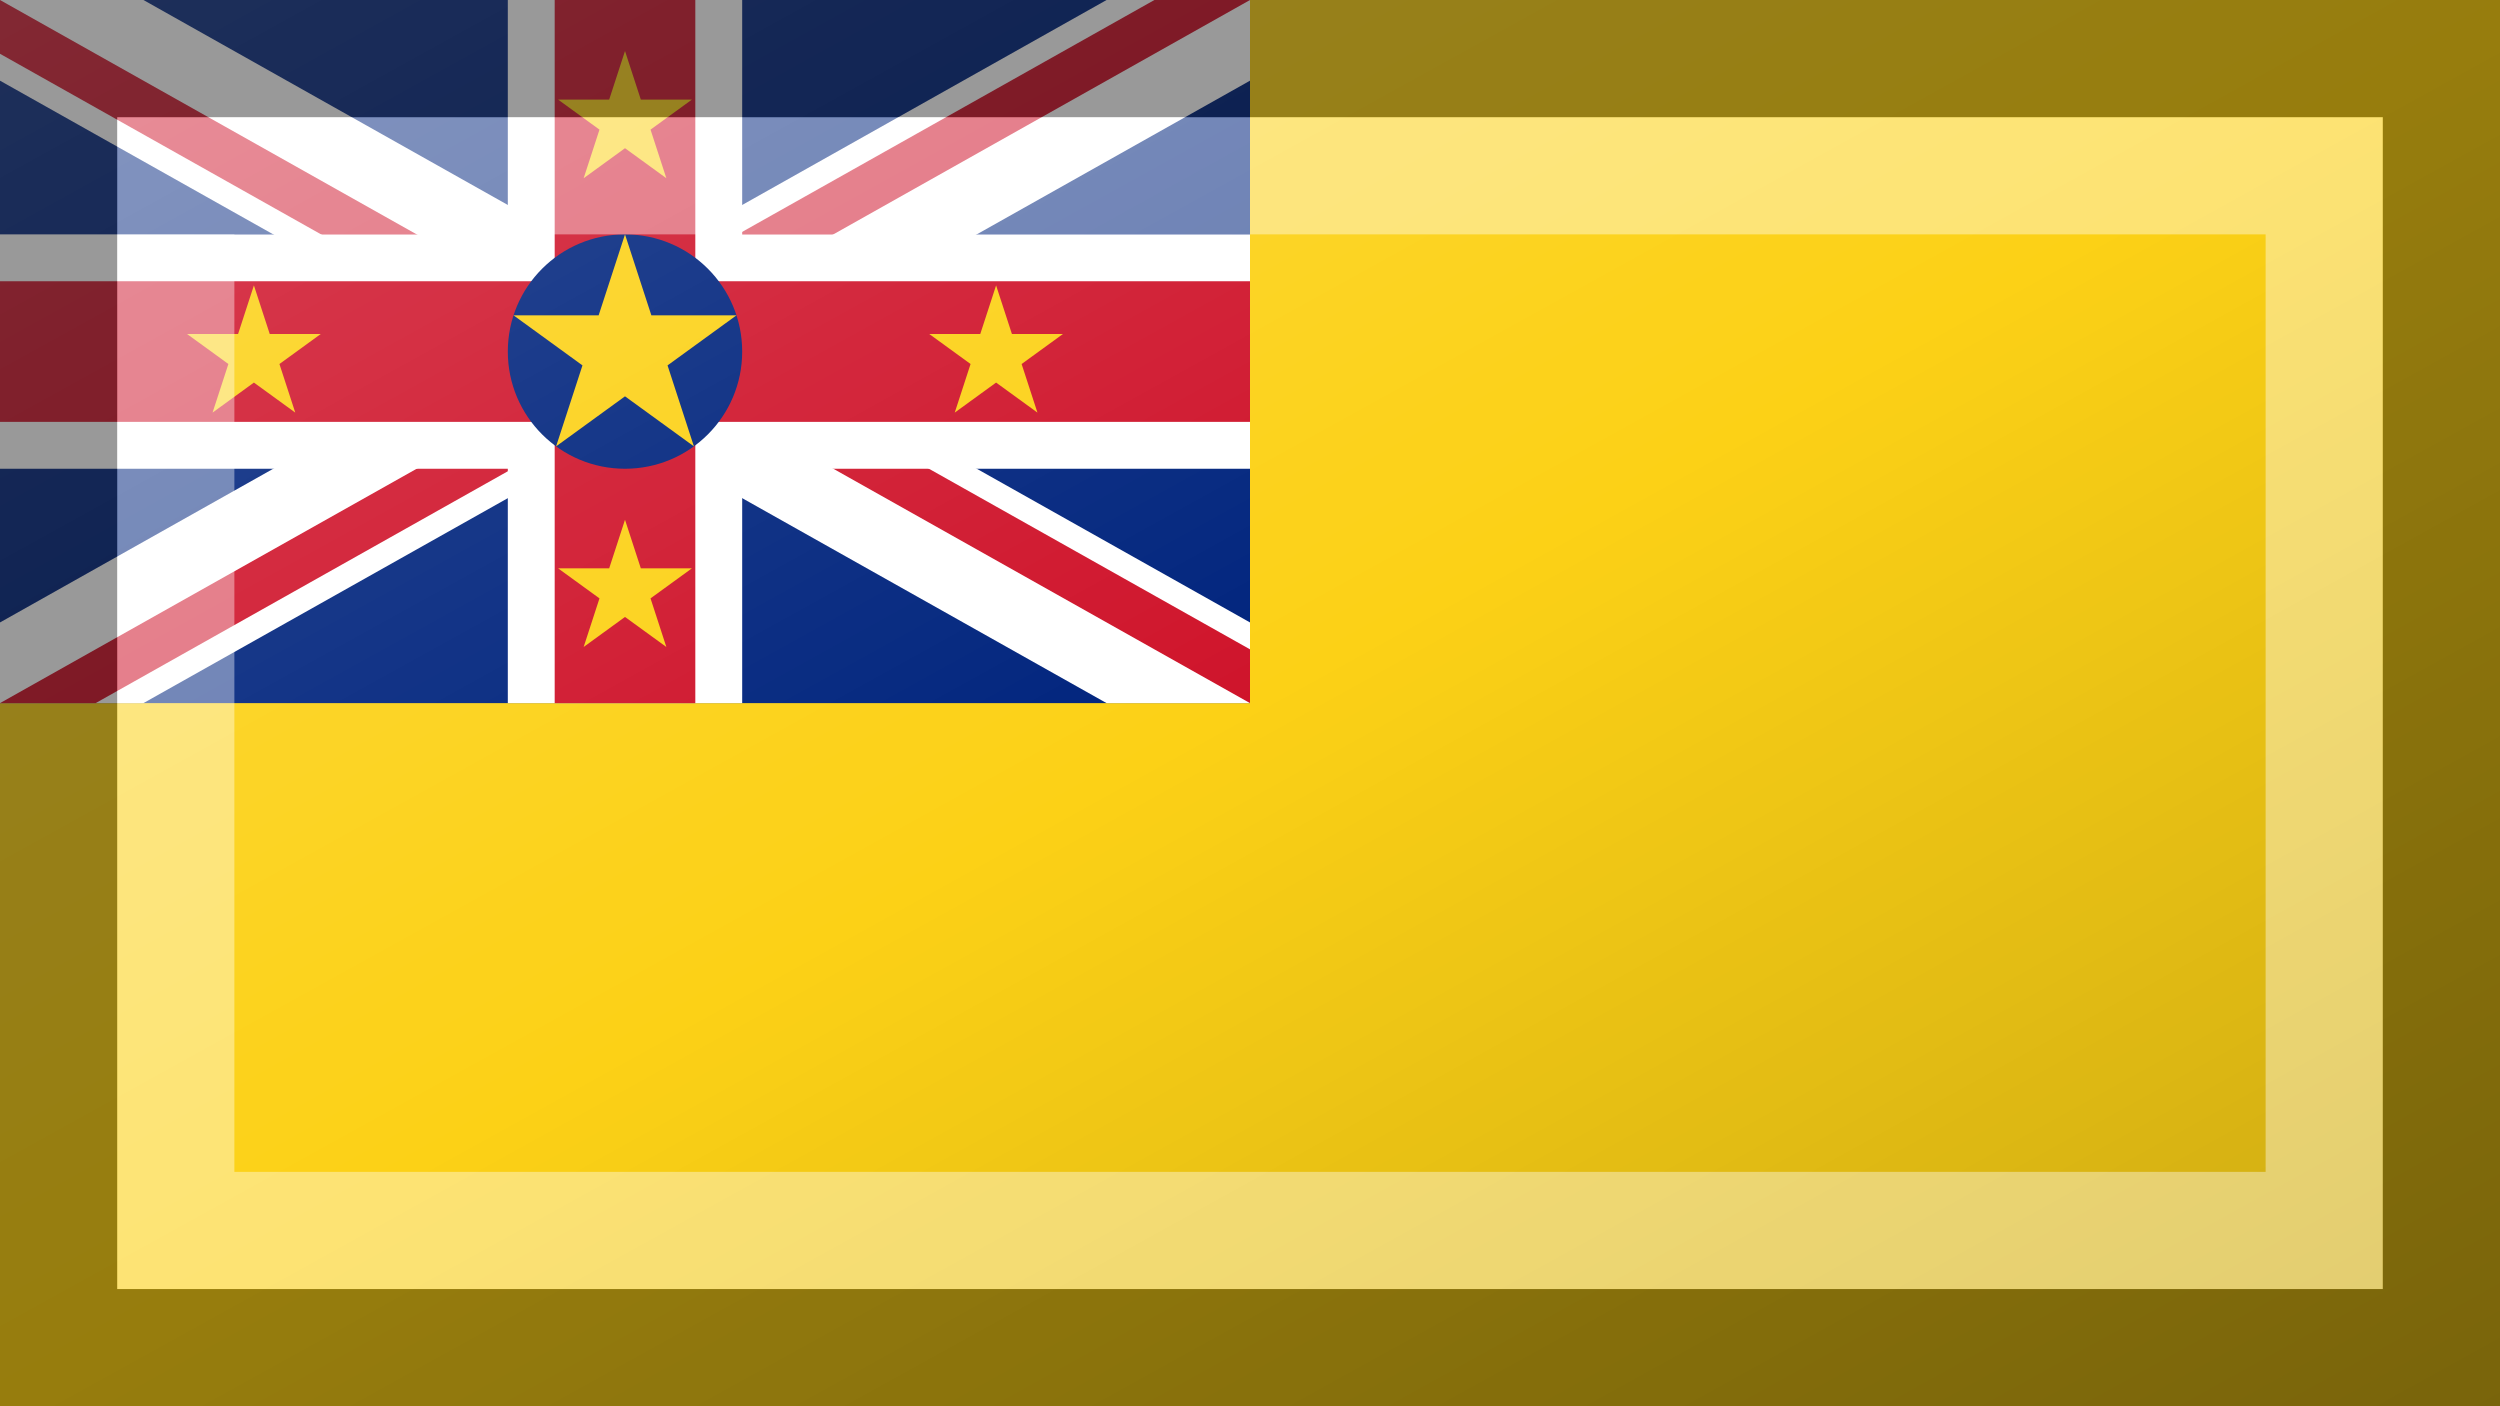 <?xml version="1.0"?>
<svg xmlns="http://www.w3.org/2000/svg" xmlns:xlink="http://www.w3.org/1999/xlink" version="1.1" width="640" height="360" viewBox="0 0 640 360">
<!-- Generated by Kreative Vexillo v1.0 -->
<style>
.blue{fill:rgb(0,36,125);}
.red{fill:rgb(207,20,43);}
.white{fill:rgb(255,255,255);}
.yellow{fill:rgb(252,209,22);}
</style>
<defs>
<path id="star" d="M 0.0 -1.0 L 0.225 -0.309 L 0.951 -0.309 L 0.363 0.118 L 0.588 0.809 L 0.0 0.382 L -0.588 0.809 L -0.363 0.118 L -0.951 -0.309 L -0.225 -0.309 Z"/>
<clipPath id="clip0">
<path d="M 0 0 L 0 13.768 L 0 13.768 L 135.523 90 L 0 166.232 L 0 166.232 L 0 180 L 24.477 180 L 160 103.768 L 160 103.768 L 295.523 180 L 320 180 L 320 166.232 L 184.477 90 L 184.477 90 L 320 13.768 L 320 0 L 295.523 0 L 160 76.232 L 160 76.232 L 24.477 0 Z"/>
</clipPath>
<linearGradient id="glaze" x1="0%" y1="0%" x2="100%" y2="100%">
<stop offset="0%" stop-color="rgb(255,255,255)" stop-opacity="0.2"/>
<stop offset="49.999%" stop-color="rgb(255,255,255)" stop-opacity="0.0"/>
<stop offset="50.001%" stop-color="rgb(0,0,0)" stop-opacity="0.0"/>
<stop offset="100%" stop-color="rgb(0,0,0)" stop-opacity="0.2"/>
</linearGradient>
</defs>
<g>
<rect x="0" y="0" width="640" height="360" class="yellow"/>
<g>
<rect x="0" y="0" width="320" height="180" class="blue"/>
<path d="M 0 0 L 0 20.652 L 0 20.652 L 123.285 90 L 123.285 90 L 0 159.348 L 0 159.348 L 0 180 L 36.715 180 L 160 110.652 L 160 110.652 L 283.285 180 L 320 180 L 320 159.348 L 196.715 90 L 196.715 90 L 320 20.652 L 320 0 L 283.285 0 L 160 69.348 L 160 69.348 L 160 69.348 L 160 69.348 L 160 69.348 L 160 69.348 L 36.715 0 Z" class="white"/>
<g clip-path="url(#clip0)">
<path d="M 0 0 L 160 90 L 0 90 Z" class="red"/>
<path d="M 320 0 L 160 90 L 160 0 Z" class="red"/>
<path d="M 0 180 L 160 90 L 160 180 Z" class="red"/>
<path d="M 320 180 L 160 90 L 320 90 Z" class="red"/>
</g>
<g>
<rect x="0" y="60" width="320" height="60" class="white"/>
<rect x="130" y="0" width="60" height="180" class="white"/>
</g>
<g>
<rect x="0" y="72" width="320" height="36" class="red"/>
<rect x="142" y="0" width="36" height="180" class="red"/>
</g>
</g>
<g>
<ellipse cx="160" cy="90" rx="30" ry="30" class="blue"/>
<use xlink:href="#star" transform="translate(160 90) scale(30 30) rotate(0)" class="yellow"/>
<use xlink:href="#star" transform="translate(65 91.062) scale(18 18) rotate(0)" class="yellow"/>
<use xlink:href="#star" transform="translate(255 91.062) scale(18 18) rotate(0)" class="yellow"/>
<use xlink:href="#star" transform="translate(160 31.062) scale(18 18) rotate(0)" class="yellow"/>
<use xlink:href="#star" transform="translate(160 151.062) scale(18 18) rotate(0)" class="yellow"/>
</g>
</g>
<g>
<rect x="0" y="0" width="640" height="360" fill="url(#glaze)"/>
<path d="M 30 30 L 610 30 L 610 330 L 30 330 Z M 60 60 L 60 300 L 580 300 L 580 60 Z" fill="rgb(255,255,255)" opacity="0.4"/>
<path d="M 0 0 L 640 0 L 640 360 L 0 360 Z M 30 30 L 30 330 L 610 330 L 610 30 Z" fill="rgb(0,0,0)" opacity="0.4"/>
</g>
</svg>
